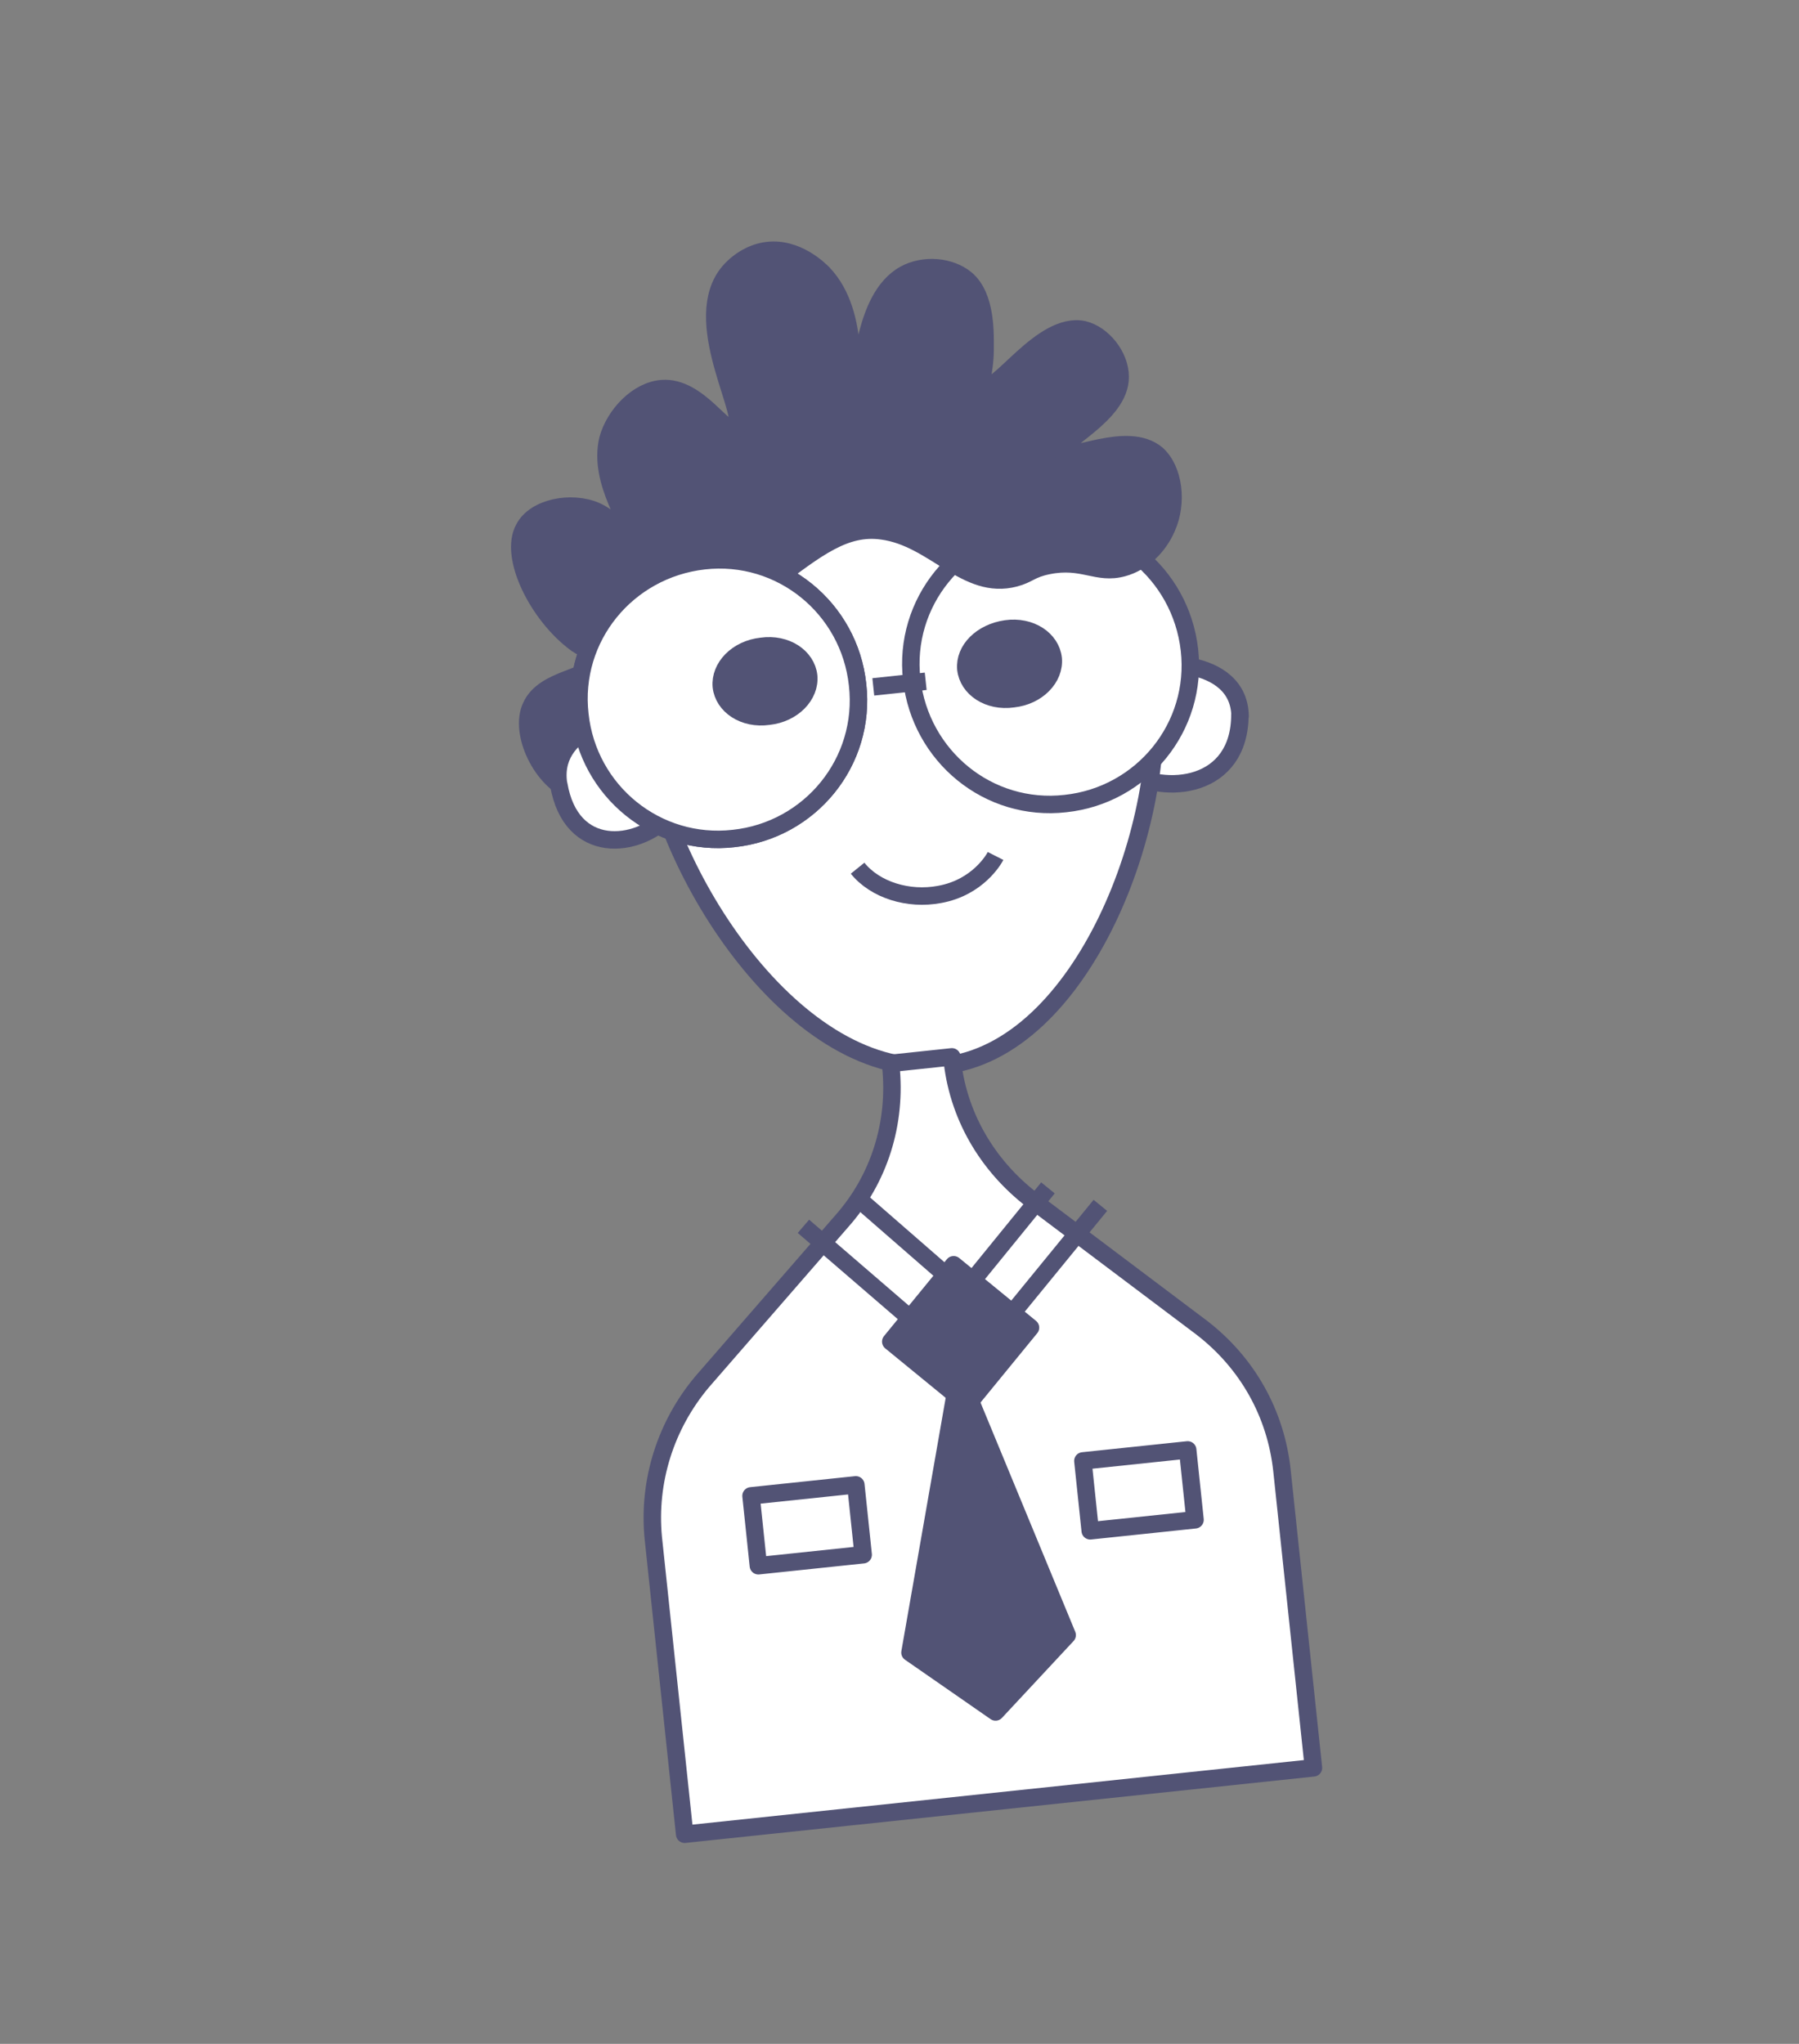 <svg width="103" height="117" fill="none" version="1.1" viewBox="0 0 103 117" xmlns="http://www.w3.org/2000/svg">
 <rect x="0" y="0" width="103" height="117" fill="#808080" stroke="none"/>
 <path d="m71 41c-0.052-3.4-5.1-3.4-7.3-2.4-0.62 1.4-1.4 4.4 0.59 5.5 2.5 1.5 6.7 1 6.7-3.2z" fill="#fff" stroke="#525375" stroke-linejoin="round" stroke-miterlimit="10"/>
 <path d="m37 42c0.84 7.9 8.6 20 17 19 8-0.85 13-14 12-22-0.84-7.9-8-14-16-13-8 0.85-14 7.9-13 16z" fill="#fff" stroke="#525375" stroke-linejoin="round" stroke-miterlimit="10"/>
 <path d="m61 46c4.4-0.47 7.6-4.4 7.1-8.8s-4.4-7.6-8.8-7.1c-4.4 0.47-7.6 4.4-7.1 8.8s4.4 7.6 8.8 7.1z" fill="#fff" stroke="#525375" stroke-linejoin="round" stroke-miterlimit="10"/>
 <path d="m42 48c4.4-0.47 7.6-4.4 7.1-8.8-0.47-4.4-4.4-7.6-8.8-7.1s-7.6 4.4-7.1 8.8c0.47 4.4 4.4 7.6 8.8 7.1z" fill="#fff" stroke="#525375" stroke-linejoin="round" stroke-miterlimit="10"/>
 <path d="m49 22c0.44 0.05 0.25-4.9 2.8-6.3 1.1-0.6 2.6-0.47 3.5 0.27 1.2 1 1.1 3.2 1.1 4.1-0.018 1.3-0.34 1.8-0.066 2 0.74 0.53 3.3-3.7 5.7-3.2 1.1 0.26 2.1 1.5 2.1 2.7 0.018 2.2-3.6 3.7-3.3 4.3 0.28 0.61 3.7-1.3 5.4 0.13 0.99 0.89 1.2 2.8 0.57 4.2-0.47 1.1-1.4 2-2.5 2.3-1.5 0.42-2.3-0.53-4.3-0.12-1 0.2-1.1 0.5-1.9 0.71-2.8 0.74-4.6-2.3-7.6-2.7-2.1-0.29-3.7 0.94-6.4 3-5.4 4.1-5.7 11-9.6 12-0.3 0.096-0.97 0.23-1.7-0.043-1.8-0.64-3.1-3.4-2.4-4.9 0.75-1.7 3.6-1.6 3.6-2.6-0.013-0.42-0.54-0.71-1-1-2.2-1.6-3.9-5-3-6.6 0.62-1.2 2.7-1.6 4.1-1 1 0.44 1.5 1.3 1.8 1.2 0.41-0.27-1.7-2.8-1.1-5.3 0.38-1.4 1.7-2.8 3.1-2.9 2.1-0.16 3.6 2.7 4.2 2.3 0.87-0.54-2.5-5.8-0.58-8.7 0.54-0.8 1.5-1.4 2.4-1.5 1.7-0.21 3 1.1 3.2 1.3 2.3 2.4 1.4 6.8 1.8 6.8z" fill="#525375" stroke="#525375" stroke-linejoin="round" stroke-miterlimit="10"/>
 <path d="m32 45c-0.62-3.3 3.7-4.4 5.7-3.8 0.8 1.2 2 4 0.59 5.5-1.8 1.9-5.6 2.3-6.3-1.8z" fill="#fff" stroke="#525375" stroke-linejoin="round" stroke-miterlimit="10"/>
 <path d="m42 48c4.4-0.47 7.6-4.4 7.1-8.8-0.47-4.4-4.4-7.6-8.8-7.1s-7.6 4.4-7.1 8.8c0.47 4.4 4.4 7.6 8.8 7.1z" fill="#fff" stroke="#525375" stroke-linejoin="round" stroke-miterlimit="10"/>
 <path d="m44 41c1.4-0.15 2.4-1.2 2.3-2.3-0.12-1.1-1.3-1.9-2.7-1.7-1.4 0.15-2.4 1.2-2.3 2.3 0.12 1.1 1.3 1.9 2.7 1.7z" fill="#525375" stroke="#525375" stroke-linejoin="round" stroke-miterlimit="10"/>
 <path d="m58 40c1.4-0.15 2.4-1.2 2.3-2.3-0.12-1.1-1.3-1.9-2.7-1.7s-2.4 1.2-2.3 2.3c0.12 1.1 1.3 1.9 2.7 1.7z" fill="#525375" stroke="#525375" stroke-linejoin="round" stroke-miterlimit="10"/>
 <path d="m53 39-3 0.32" stroke="#525375" stroke-linejoin="round" stroke-miterlimit="10"/>
 <path d="m57 49c-0.081 0.16-1 1.8-3.2 2.2-1.8 0.34-3.7-0.26-4.7-1.5" fill="#fff"/>
 <path d="m57 49c-0.081 0.16-1 1.8-3.2 2.2-1.8 0.34-3.7-0.26-4.7-1.5" stroke="#525375" stroke-linejoin="round" stroke-miterlimit="10"/>
 <path d="m51 61c0.35 3.3-0.67 6.5-2.8 8.9l-8 9.2c-2.1 2.5-3.1 5.7-2.8 8.9l1.8 17 36-3.8-1.8-17c-0.35-3.3-2-6.2-4.6-8.2l-9.7-7.3c-2.6-2-4.3-4.9-4.6-8.2l-3.3 0.35z" fill="#fff" stroke="#525375" stroke-linejoin="round" stroke-miterlimit="10"/>
 <path d="m60 68-4.8 5.9-6.2-5.4" stroke="#525375" stroke-miterlimit="10"/>
 <path d="m63 69-7.6 9.3-9.4-8.1" stroke="#525375" stroke-miterlimit="10"/>
 <path d="m57 98-4.9-3.4 2.8-16 6.2 15-4.1 4.4z" fill="#525375" stroke="#525375" stroke-linejoin="round" stroke-miterlimit="10"/>
 <path d="m59 76-4.4-3.6-3.6 4.4 4.4 3.6 3.6-4.4z" fill="#525375" stroke="#525375" stroke-linejoin="round" stroke-miterlimit="10"/>
 <path d="m68 83-6 0.63 0.42 4 6-0.63-0.42-4z" fill="#fff" stroke="#525375" stroke-linejoin="round" stroke-miterlimit="10"/>
 <path d="m49 85-6 0.63 0.42 4 6-0.63-0.42-4z" fill="#fff" stroke="#525375" stroke-linejoin="round" stroke-miterlimit="10"/>
</svg>
